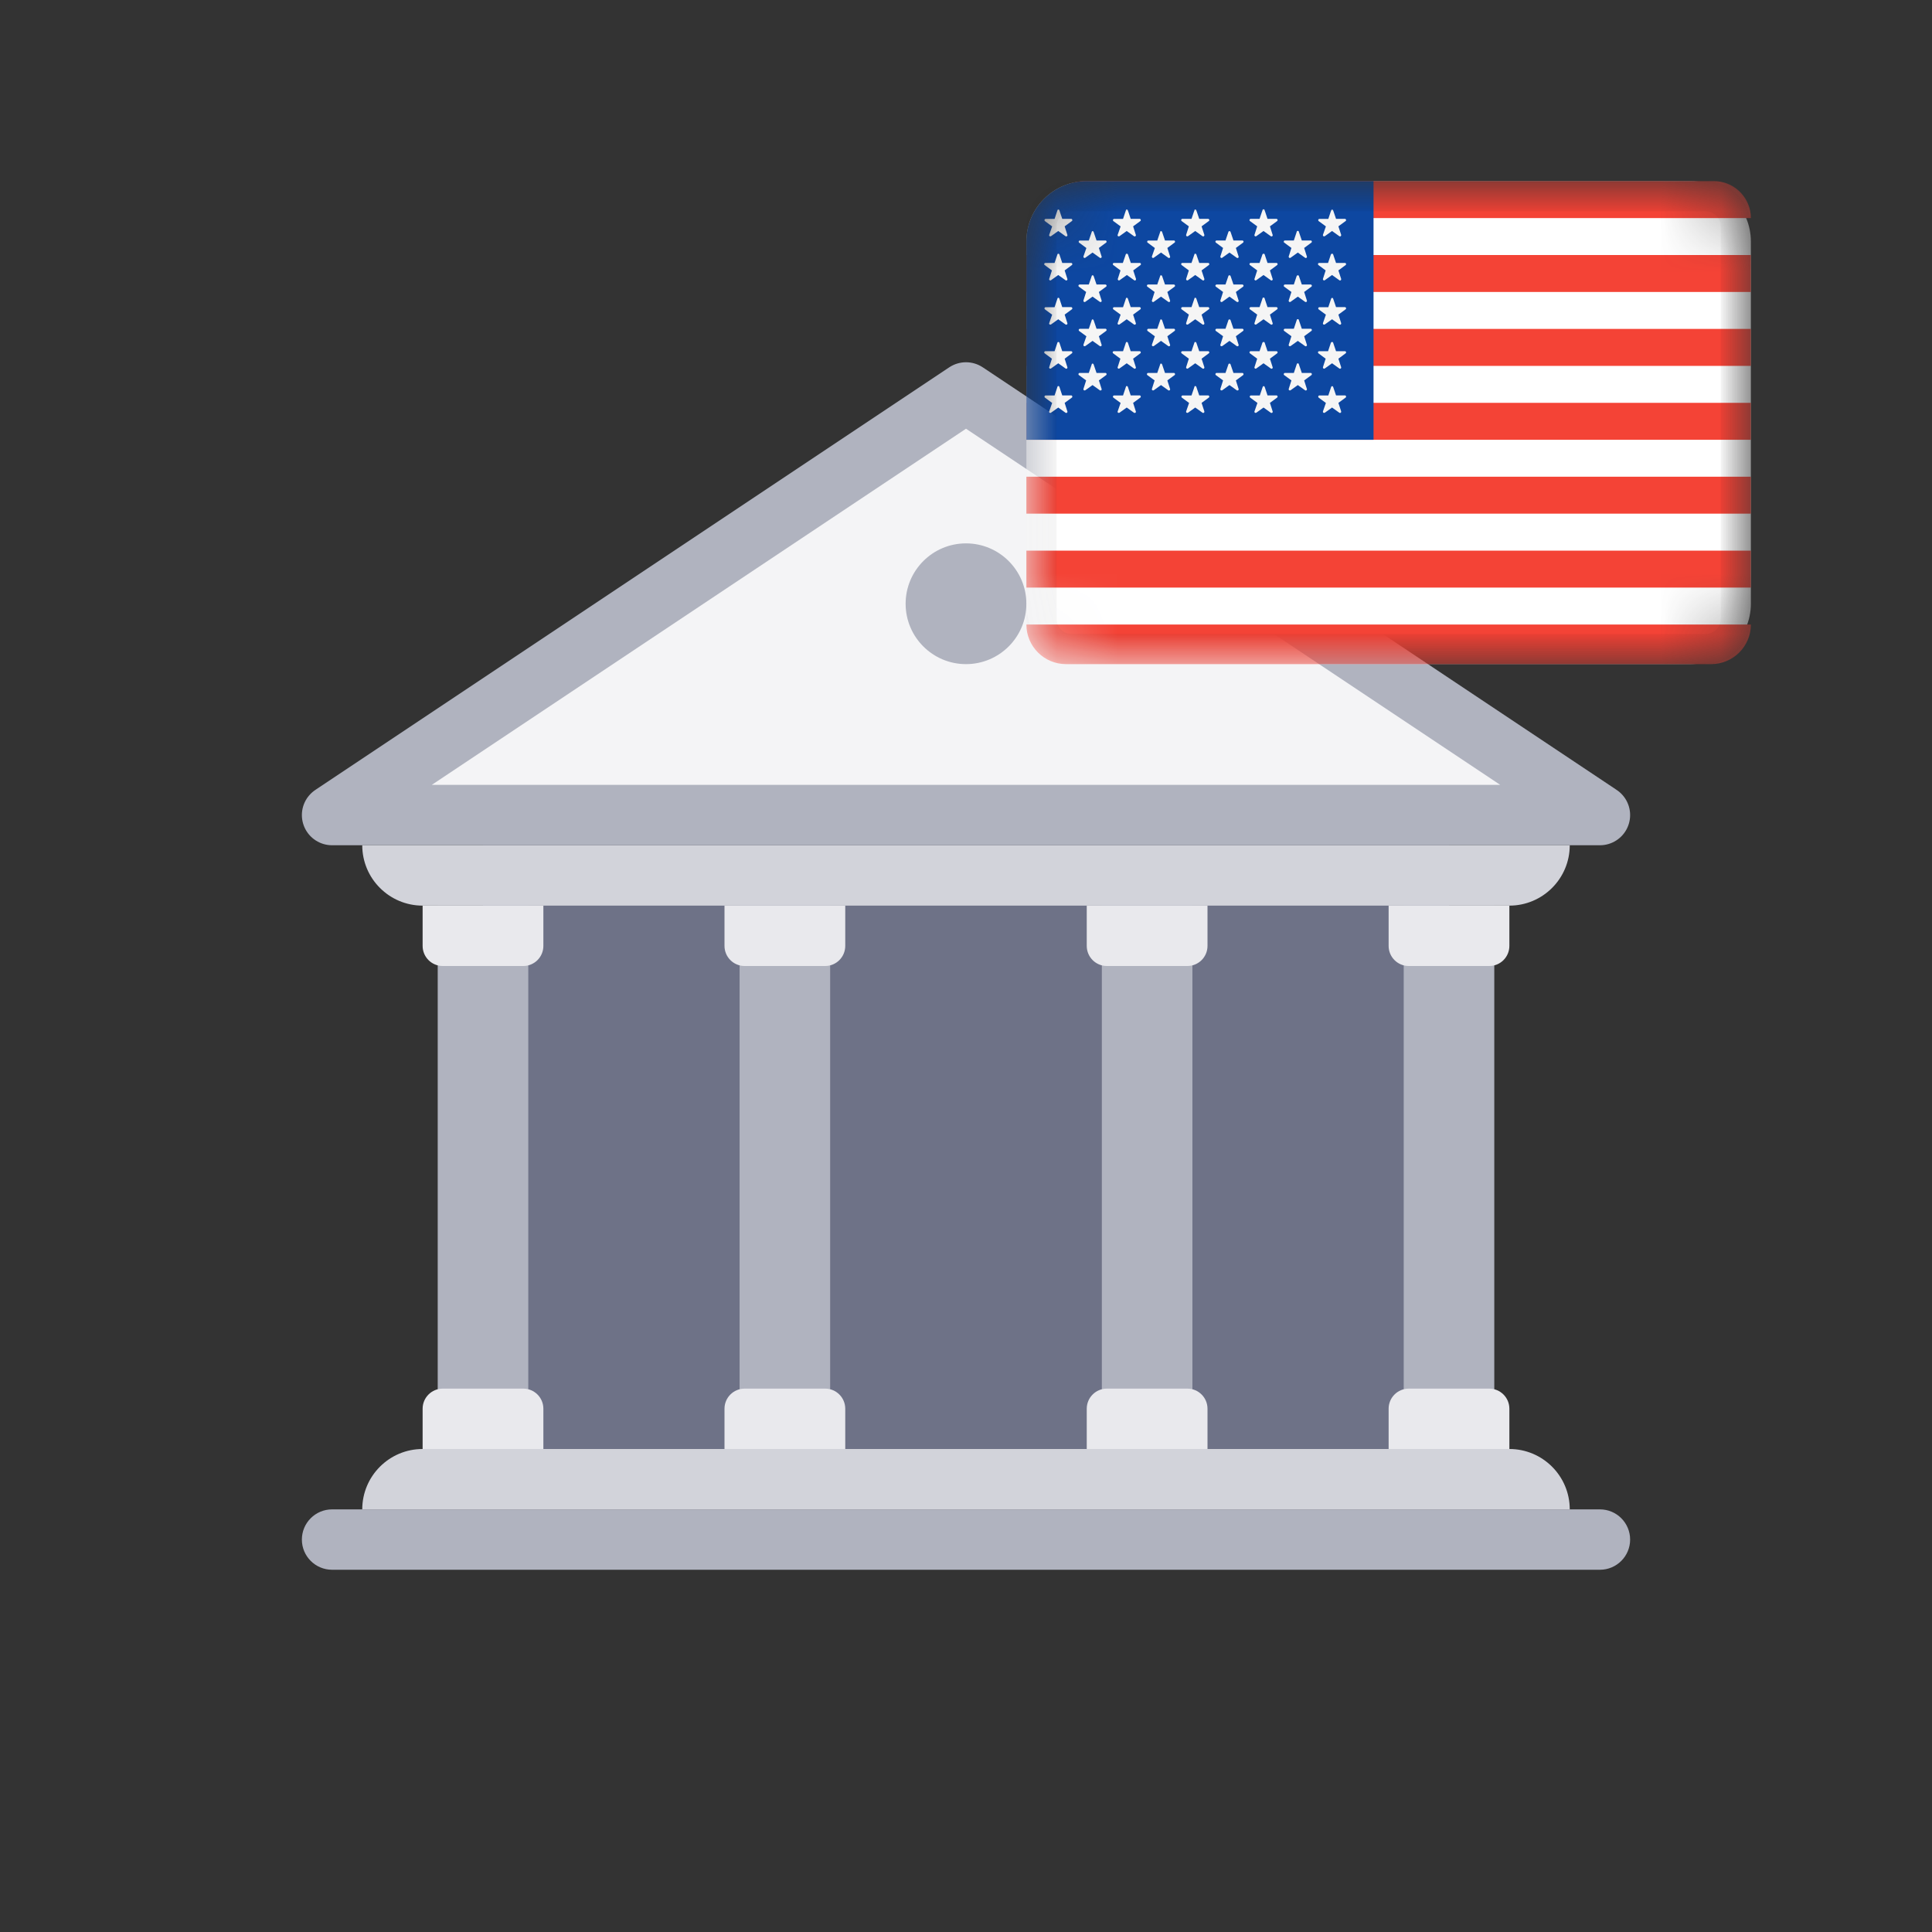 <svg width="32" height="32" viewBox="0 0 32 32" fill="none" xmlns="http://www.w3.org/2000/svg">
<rect x="0" y="0" width="32" height="32" fill="#333333" stroke="none"/>
<path d="M24 14H8V24H24V14Z" fill="#6E7287"/>
<path d="M26.5 25H5.5C5.224 25 5 25.224 5 25.5C5 25.776 5.224 26 5.5 26H26.5C26.776 26 27 25.776 27 25.5C27 25.224 26.776 25 26.5 25Z" fill="#B0B3BF"/>
<path fill-rule="evenodd" clip-rule="evenodd" d="M7 24H25C25.552 24 26 24.448 26 25H6C6 24.448 6.448 24 7 24Z" fill="#D2D3DA"/>
<path d="M8.75 15H7.25V24H8.75V15Z" fill="#B0B3BF"/>
<path fill-rule="evenodd" clip-rule="evenodd" d="M7.333 23H8.667C8.851 23 9 23.149 9 23.333V24H7V23.333C7 23.149 7.149 23 7.333 23Z" fill="#E9E9ED"/>
<path fill-rule="evenodd" clip-rule="evenodd" d="M7 15H9V15.667C9 15.851 8.851 16 8.667 16H7.333C7.149 16 7 15.851 7 15.667V15Z" fill="#E9E9ED"/>
<path d="M13.75 15H12.25V24H13.75V15Z" fill="#B0B3BF"/>
<path fill-rule="evenodd" clip-rule="evenodd" d="M12.333 23H13.667C13.851 23 14 23.149 14 23.333V24H12V23.333C12 23.149 12.149 23 12.333 23Z" fill="#E9E9ED"/>
<path fill-rule="evenodd" clip-rule="evenodd" d="M12 15H14V15.667C14 15.851 13.851 16 13.667 16H12.333C12.149 16 12 15.851 12 15.667V15Z" fill="#E9E9ED"/>
<path d="M19.75 15H18.25V24H19.75V15Z" fill="#B0B3BF"/>
<path fill-rule="evenodd" clip-rule="evenodd" d="M18.333 23H19.667C19.851 23 20 23.149 20 23.333V24H18V23.333C18 23.149 18.149 23 18.333 23Z" fill="#E9E9ED"/>
<path fill-rule="evenodd" clip-rule="evenodd" d="M18 15H20V15.667C20 15.851 19.851 16 19.667 16H18.333C18.149 16 18 15.851 18 15.667V15Z" fill="#E9E9ED"/>
<path d="M24.75 15H23.25V24H24.75V15Z" fill="#B0B3BF"/>
<path fill-rule="evenodd" clip-rule="evenodd" d="M23.333 23H24.667C24.851 23 25 23.149 25 23.333V24H23V23.333C23 23.149 23.149 23 23.333 23Z" fill="#E9E9ED"/>
<path fill-rule="evenodd" clip-rule="evenodd" d="M23 15H25V15.667C25 15.851 24.851 16 24.667 16H23.333C23.149 16 23 15.851 23 15.667V15Z" fill="#E9E9ED"/>
<path fill-rule="evenodd" clip-rule="evenodd" d="M6 14H26C26 14.552 25.552 15 25 15H7C6.448 15 6 14.552 6 14Z" fill="#D2D3DA"/>
<path fill-rule="evenodd" clip-rule="evenodd" d="M5.5 13.5H26.5L16 6.5L5.5 13.5Z" fill="#F4F4F6" stroke="#B0B3BF" stroke-linecap="round" stroke-linejoin="round"/>
<path d="M16 11C16.552 11 17 10.552 17 10C17 9.448 16.552 9 16 9C15.448 9 15 9.448 15 10C15 10.552 15.448 11 16 11Z" fill="#B0B3BF"/>
<mask id="mask0" mask-type="alpha" maskUnits="userSpaceOnUse" x="17" y="3" width="12" height="8">
<path d="M28 3H18C17.448 3 17 3.448 17 4V10C17 10.552 17.448 11 18 11H28C28.552 11 29 10.552 29 10V4C29 3.448 28.552 3 28 3Z" fill="white"/>
</mask>
<g mask="url(#mask0)">
<path d="M28 3H18C17.448 3 17 3.448 17 4V10C17 10.552 17.448 11 18 11H28C28.552 11 29 10.552 29 10V4C29 3.448 28.552 3 28 3Z" fill="white"/>
<path d="M29 10.344C29 10.706 28.706 11 28.344 11H17.656C17.294 11 17 10.706 17 10.344H29ZM29 9.12V9.732H17V9.12H29ZM29 7.896V8.508H17V7.896H29ZM29 6.672V7.284H17V6.672H29ZM29 5.448V6.06H17V5.448H29ZM29 4.224V4.836H17V4.224H29ZM28.388 3C28.705 3 28.965 3.241 28.997 3.549L29 3.612H17.344C17.344 3.274 17.618 3 17.956 3H28.388Z" fill="#F44336"/>
<path d="M18 3H22.75V7.284H17V4C17 3.448 17.448 3 18 3Z" fill="#0D47A1"/>
<path d="M17.547 6.408L17.594 6.549H17.742C17.75 6.549 17.758 6.555 17.76 6.563C17.763 6.571 17.761 6.58 17.754 6.585L17.634 6.673L17.679 6.814C17.682 6.822 17.679 6.831 17.672 6.836C17.665 6.841 17.655 6.841 17.648 6.836L17.528 6.75L17.408 6.836C17.401 6.84 17.392 6.84 17.385 6.836C17.378 6.831 17.375 6.822 17.378 6.814L17.427 6.674L17.307 6.586C17.3 6.58 17.298 6.572 17.3 6.564C17.303 6.556 17.31 6.55 17.319 6.55H17.467L17.514 6.409C17.517 6.389 17.541 6.389 17.547 6.408ZM22.064 6.396C22.072 6.395 22.079 6.401 22.081 6.408L22.129 6.549H22.276C22.285 6.549 22.292 6.555 22.295 6.563C22.297 6.571 22.295 6.58 22.288 6.585L22.168 6.673L22.214 6.814C22.216 6.822 22.213 6.831 22.206 6.836C22.199 6.841 22.19 6.841 22.183 6.836L22.063 6.75L21.943 6.836C21.936 6.84 21.927 6.84 21.92 6.836C21.913 6.831 21.91 6.822 21.912 6.814L21.961 6.674L21.841 6.586C21.835 6.58 21.832 6.572 21.835 6.564C21.837 6.556 21.845 6.55 21.853 6.55H22.001L22.048 6.409C22.05 6.401 22.057 6.396 22.064 6.396ZM20.93 6.396C20.938 6.395 20.945 6.401 20.947 6.408L20.994 6.549H21.142C21.15 6.549 21.158 6.555 21.16 6.563C21.163 6.571 21.16 6.58 21.154 6.585L21.034 6.673L21.079 6.814C21.082 6.822 21.079 6.831 21.072 6.836C21.065 6.841 21.055 6.841 21.048 6.836L20.928 6.75L20.808 6.836C20.802 6.84 20.792 6.84 20.785 6.836C20.779 6.831 20.775 6.822 20.778 6.814L20.827 6.674L20.707 6.586C20.7 6.58 20.698 6.572 20.7 6.564C20.703 6.556 20.71 6.55 20.719 6.55H20.866L20.914 6.409C20.916 6.401 20.922 6.396 20.93 6.396ZM18.681 6.408L18.728 6.549H18.876C18.884 6.549 18.892 6.555 18.894 6.563C18.897 6.571 18.895 6.58 18.888 6.585L18.768 6.673L18.813 6.814C18.816 6.822 18.813 6.831 18.806 6.836C18.799 6.841 18.789 6.841 18.782 6.836L18.662 6.75L18.542 6.836C18.535 6.84 18.526 6.84 18.519 6.836C18.512 6.831 18.509 6.822 18.512 6.814L18.561 6.674L18.441 6.586C18.434 6.58 18.432 6.572 18.434 6.564C18.437 6.556 18.444 6.55 18.453 6.55H18.601L18.648 6.409C18.649 6.389 18.675 6.389 18.681 6.408ZM19.815 6.408L19.863 6.549H20.01C20.019 6.549 20.026 6.555 20.029 6.563C20.032 6.571 20.029 6.58 20.022 6.585L19.902 6.673L19.948 6.814C19.95 6.822 19.947 6.831 19.94 6.836C19.933 6.841 19.924 6.841 19.917 6.836L19.797 6.75L19.677 6.836C19.67 6.84 19.661 6.84 19.654 6.836C19.647 6.831 19.644 6.822 19.646 6.814L19.695 6.674L19.575 6.586C19.569 6.58 19.566 6.572 19.569 6.564C19.571 6.556 19.579 6.55 19.587 6.55H19.735L19.783 6.409C19.783 6.389 19.81 6.389 19.815 6.408ZM18.114 6.036L18.162 6.177H18.309C18.318 6.177 18.325 6.183 18.328 6.191C18.33 6.199 18.328 6.208 18.321 6.213L18.201 6.301L18.246 6.442C18.249 6.45 18.246 6.459 18.239 6.464C18.232 6.469 18.222 6.469 18.216 6.464L18.096 6.378L17.976 6.464C17.969 6.468 17.959 6.468 17.953 6.464C17.946 6.459 17.943 6.45 17.945 6.442L17.99 6.301L17.87 6.213C17.863 6.208 17.861 6.199 17.863 6.191C17.866 6.183 17.874 6.177 17.882 6.177H18.034L18.082 6.036C18.084 6.017 18.108 6.017 18.114 6.036ZM21.505 6.02C21.511 6.024 21.514 6.03 21.514 6.036L21.562 6.177H21.709C21.718 6.177 21.725 6.183 21.728 6.191C21.73 6.199 21.728 6.208 21.721 6.213L21.601 6.301L21.646 6.442C21.649 6.45 21.646 6.459 21.639 6.464C21.632 6.469 21.622 6.469 21.616 6.464L21.496 6.378L21.376 6.464C21.369 6.468 21.36 6.468 21.353 6.464C21.346 6.459 21.343 6.45 21.345 6.442L21.39 6.301L21.27 6.213C21.263 6.208 21.261 6.199 21.264 6.191C21.266 6.183 21.274 6.177 21.282 6.177H21.43L21.477 6.036C21.477 6.03 21.481 6.024 21.486 6.02C21.492 6.017 21.499 6.017 21.505 6.02ZM20.382 6.036L20.43 6.177H20.578C20.586 6.177 20.593 6.183 20.596 6.191C20.599 6.199 20.596 6.208 20.59 6.213L20.47 6.301L20.515 6.442C20.518 6.45 20.515 6.459 20.508 6.464C20.5 6.469 20.491 6.469 20.484 6.464L20.364 6.378L20.244 6.464C20.237 6.468 20.228 6.468 20.221 6.464C20.214 6.459 20.211 6.45 20.213 6.442L20.258 6.301L20.138 6.213C20.132 6.208 20.129 6.199 20.132 6.191C20.135 6.183 20.142 6.177 20.15 6.177H20.298L20.346 6.036C20.35 6.017 20.377 6.017 20.382 6.036ZM19.248 6.036L19.296 6.177H19.443C19.452 6.177 19.459 6.183 19.462 6.191C19.464 6.199 19.462 6.208 19.455 6.213L19.335 6.301L19.38 6.442C19.383 6.45 19.38 6.459 19.373 6.464C19.366 6.469 19.356 6.469 19.35 6.464L19.23 6.378L19.11 6.464C19.103 6.468 19.093 6.468 19.087 6.464C19.08 6.459 19.077 6.45 19.079 6.442L19.124 6.301L19.004 6.213C18.997 6.208 18.995 6.199 18.997 6.191C19 6.183 19.008 6.177 19.016 6.177H19.168L19.216 6.036C19.216 6.017 19.242 6.017 19.248 6.036ZM18.681 5.676L18.728 5.817H18.876C18.884 5.817 18.892 5.822 18.894 5.83C18.897 5.838 18.895 5.847 18.888 5.852L18.768 5.941L18.813 6.082C18.816 6.09 18.813 6.099 18.806 6.104C18.799 6.109 18.789 6.109 18.782 6.103L18.662 6.017L18.542 6.103C18.535 6.108 18.526 6.108 18.519 6.103C18.512 6.098 18.509 6.09 18.512 6.082L18.557 5.941L18.437 5.852C18.43 5.847 18.428 5.838 18.43 5.83C18.433 5.822 18.44 5.817 18.449 5.817H18.601L18.648 5.676C18.649 5.66 18.675 5.66 18.681 5.676ZM22.081 5.676L22.129 5.817H22.276C22.285 5.817 22.292 5.822 22.295 5.83C22.297 5.838 22.295 5.847 22.288 5.852L22.168 5.941L22.214 6.082C22.216 6.09 22.213 6.099 22.206 6.104C22.199 6.109 22.19 6.109 22.183 6.103L22.063 6.017L21.943 6.103C21.936 6.108 21.927 6.108 21.92 6.103C21.913 6.098 21.91 6.09 21.912 6.082L21.957 5.941L21.837 5.852C21.831 5.847 21.828 5.838 21.831 5.83C21.833 5.822 21.841 5.817 21.849 5.817H21.997L22.044 5.676C22.052 5.66 22.078 5.66 22.081 5.676ZM17.547 5.676L17.594 5.817H17.742C17.75 5.817 17.758 5.822 17.76 5.83C17.763 5.838 17.761 5.847 17.754 5.852L17.634 5.941L17.679 6.082C17.682 6.09 17.679 6.099 17.672 6.104C17.665 6.109 17.655 6.109 17.648 6.103L17.528 6.017L17.408 6.103C17.401 6.108 17.392 6.108 17.385 6.103C17.378 6.098 17.375 6.09 17.378 6.082L17.423 5.941L17.303 5.852C17.296 5.847 17.294 5.838 17.296 5.83C17.299 5.822 17.306 5.817 17.315 5.817H17.467L17.514 5.676C17.517 5.66 17.541 5.66 17.547 5.676ZM20.947 5.676L20.994 5.817H21.142C21.15 5.817 21.158 5.822 21.16 5.83C21.163 5.838 21.16 5.847 21.154 5.852L21.034 5.941L21.079 6.082C21.082 6.09 21.079 6.099 21.072 6.104C21.065 6.109 21.055 6.109 21.048 6.103L20.928 6.017L20.808 6.103C20.802 6.108 20.792 6.108 20.785 6.103C20.779 6.098 20.775 6.09 20.778 6.082L20.823 5.941L20.703 5.852C20.696 5.847 20.694 5.838 20.696 5.83C20.699 5.822 20.706 5.817 20.715 5.817H20.862L20.91 5.676C20.917 5.66 20.944 5.66 20.947 5.676ZM19.815 5.676L19.863 5.817H20.01C20.019 5.817 20.026 5.822 20.029 5.83C20.032 5.838 20.029 5.847 20.022 5.852L19.902 5.941L19.948 6.082C19.95 6.09 19.947 6.099 19.94 6.104C19.933 6.109 19.924 6.109 19.917 6.103L19.797 6.017L19.677 6.103C19.67 6.108 19.661 6.108 19.654 6.103C19.647 6.098 19.644 6.09 19.646 6.082L19.691 5.941L19.571 5.852C19.565 5.847 19.562 5.838 19.565 5.83C19.567 5.822 19.575 5.817 19.583 5.817H19.735L19.783 5.676C19.783 5.66 19.81 5.66 19.815 5.676ZM18.114 5.304L18.162 5.445H18.309C18.318 5.445 18.325 5.451 18.328 5.459C18.33 5.467 18.328 5.476 18.321 5.481L18.201 5.569L18.246 5.71C18.249 5.718 18.246 5.727 18.239 5.732C18.232 5.737 18.222 5.737 18.216 5.732L18.096 5.646L17.976 5.732C17.969 5.736 17.959 5.736 17.953 5.732C17.946 5.727 17.943 5.718 17.945 5.71L17.994 5.57L17.874 5.482C17.867 5.476 17.865 5.468 17.867 5.46C17.87 5.452 17.878 5.446 17.886 5.446H18.034L18.082 5.305C18.084 5.285 18.108 5.285 18.114 5.304ZM21.496 5.286C21.506 5.286 21.514 5.294 21.514 5.304L21.562 5.445H21.709C21.718 5.445 21.725 5.451 21.728 5.459C21.73 5.467 21.728 5.476 21.721 5.481L21.601 5.569L21.646 5.71C21.649 5.718 21.646 5.727 21.639 5.732C21.632 5.737 21.622 5.737 21.616 5.732L21.496 5.646L21.376 5.732C21.369 5.736 21.36 5.736 21.353 5.732C21.346 5.727 21.343 5.718 21.345 5.71L21.39 5.569L21.27 5.481C21.263 5.476 21.261 5.467 21.264 5.459C21.266 5.451 21.274 5.445 21.282 5.445H21.43L21.477 5.304C21.477 5.294 21.485 5.286 21.496 5.286ZM20.382 5.304L20.43 5.445H20.578C20.586 5.445 20.593 5.451 20.596 5.459C20.599 5.467 20.596 5.476 20.59 5.481L20.47 5.569L20.515 5.71C20.518 5.718 20.515 5.727 20.508 5.732C20.5 5.737 20.491 5.737 20.484 5.732L20.364 5.646L20.244 5.732C20.237 5.736 20.228 5.736 20.221 5.732C20.214 5.727 20.211 5.718 20.213 5.71L20.258 5.569L20.138 5.481C20.132 5.476 20.129 5.467 20.132 5.459C20.135 5.451 20.142 5.445 20.15 5.445H20.298L20.346 5.304C20.35 5.285 20.377 5.285 20.382 5.304ZM19.248 5.304L19.296 5.445H19.443C19.452 5.445 19.459 5.451 19.462 5.459C19.464 5.467 19.462 5.476 19.455 5.481L19.335 5.569L19.38 5.71C19.383 5.718 19.38 5.727 19.373 5.732C19.366 5.737 19.356 5.737 19.35 5.732L19.23 5.646L19.11 5.732C19.103 5.736 19.093 5.736 19.087 5.732C19.08 5.727 19.077 5.718 19.079 5.71L19.128 5.57L19.008 5.482C19.001 5.476 18.999 5.468 19.002 5.46C19.004 5.452 19.012 5.446 19.02 5.446H19.168L19.216 5.305C19.216 5.285 19.242 5.285 19.248 5.304ZM18.681 4.946L18.728 5.087H18.876C18.884 5.087 18.892 5.093 18.894 5.101C18.897 5.109 18.895 5.118 18.888 5.123L18.768 5.211L18.813 5.352C18.816 5.36 18.813 5.369 18.806 5.374C18.799 5.379 18.789 5.379 18.782 5.374L18.662 5.288L18.542 5.374C18.535 5.378 18.526 5.378 18.519 5.374C18.512 5.369 18.509 5.36 18.512 5.352L18.561 5.212L18.441 5.124C18.434 5.118 18.432 5.11 18.434 5.102C18.437 5.094 18.444 5.088 18.453 5.088H18.601L18.648 4.947C18.649 4.927 18.675 4.927 18.681 4.946ZM22.064 4.934C22.072 4.933 22.079 4.939 22.081 4.946L22.129 5.087H22.276C22.285 5.087 22.292 5.093 22.295 5.101C22.297 5.109 22.295 5.118 22.288 5.123L22.168 5.211L22.214 5.352C22.216 5.36 22.213 5.369 22.206 5.374C22.199 5.379 22.19 5.379 22.183 5.374L22.063 5.288L21.943 5.374C21.936 5.378 21.927 5.378 21.92 5.374C21.913 5.369 21.91 5.36 21.912 5.352L21.961 5.212L21.841 5.124C21.835 5.118 21.832 5.11 21.835 5.102C21.837 5.094 21.845 5.088 21.853 5.088H22.001L22.048 4.947C22.05 4.939 22.057 4.934 22.064 4.934ZM20.928 4.928C20.939 4.928 20.947 4.936 20.947 4.946L20.994 5.087H21.142C21.15 5.087 21.158 5.093 21.16 5.101C21.163 5.109 21.16 5.118 21.154 5.123L21.034 5.211L21.079 5.352C21.082 5.36 21.079 5.369 21.072 5.374C21.065 5.379 21.055 5.379 21.048 5.374L20.928 5.288L20.808 5.374C20.802 5.378 20.792 5.378 20.785 5.374C20.779 5.369 20.775 5.36 20.778 5.352L20.823 5.211L20.703 5.123C20.696 5.118 20.694 5.109 20.696 5.101C20.699 5.093 20.706 5.087 20.715 5.087H20.862L20.91 4.946C20.91 4.936 20.918 4.928 20.928 4.928ZM17.547 4.946L17.594 5.087H17.742C17.75 5.087 17.758 5.093 17.76 5.101C17.763 5.109 17.761 5.118 17.754 5.123L17.634 5.211L17.679 5.352C17.682 5.36 17.679 5.369 17.672 5.374C17.665 5.379 17.655 5.379 17.648 5.374L17.528 5.288L17.408 5.374C17.401 5.378 17.392 5.378 17.385 5.374C17.378 5.369 17.375 5.36 17.378 5.352L17.427 5.212L17.307 5.124C17.3 5.118 17.298 5.11 17.3 5.102C17.303 5.094 17.31 5.088 17.319 5.088H17.467L17.514 4.947C17.517 4.927 17.541 4.927 17.547 4.946ZM19.815 4.946L19.863 5.087H20.01C20.019 5.087 20.026 5.093 20.029 5.101C20.032 5.109 20.029 5.118 20.022 5.123L19.902 5.211L19.948 5.352C19.95 5.36 19.947 5.369 19.94 5.374C19.933 5.379 19.924 5.379 19.917 5.374L19.797 5.288L19.677 5.374C19.67 5.378 19.661 5.378 19.654 5.374C19.647 5.369 19.644 5.36 19.646 5.352L19.691 5.211L19.571 5.123C19.565 5.118 19.562 5.109 19.565 5.101C19.567 5.093 19.575 5.087 19.583 5.087H19.735L19.783 4.946C19.783 4.927 19.81 4.927 19.815 4.946ZM18.114 4.572L18.162 4.712H18.309C18.318 4.713 18.325 4.718 18.328 4.726C18.33 4.734 18.328 4.743 18.321 4.748L18.201 4.836L18.246 4.977C18.249 4.985 18.246 4.995 18.239 5C18.232 5.005 18.222 5.004 18.216 4.999L18.096 4.913L17.976 4.999C17.969 5.004 17.959 5.004 17.953 4.999C17.946 4.994 17.943 4.985 17.945 4.977L17.99 4.836L17.87 4.748C17.863 4.743 17.861 4.734 17.863 4.726C17.866 4.718 17.874 4.713 17.882 4.712H18.034L18.082 4.572C18.084 4.555 18.108 4.555 18.114 4.572ZM20.382 4.572L20.43 4.712H20.578C20.586 4.713 20.593 4.718 20.596 4.726C20.599 4.734 20.596 4.743 20.59 4.748L20.47 4.836L20.515 4.977C20.518 4.985 20.515 4.995 20.508 5C20.5 5.005 20.491 5.004 20.484 4.999L20.364 4.913L20.244 4.999C20.237 5.004 20.228 5.004 20.221 4.999C20.214 4.994 20.211 4.985 20.213 4.977L20.258 4.836L20.138 4.748C20.132 4.743 20.129 4.734 20.132 4.726C20.135 4.718 20.142 4.713 20.15 4.712H20.298L20.346 4.572C20.35 4.555 20.377 4.555 20.382 4.572ZM19.248 4.572L19.296 4.712H19.443C19.452 4.713 19.459 4.718 19.462 4.726C19.464 4.734 19.462 4.743 19.455 4.748L19.335 4.836L19.38 4.977C19.383 4.985 19.38 4.995 19.373 5C19.366 5.005 19.356 5.004 19.35 4.999L19.23 4.913L19.11 4.999C19.103 5.004 19.093 5.004 19.087 4.999C19.08 4.994 19.077 4.985 19.079 4.977L19.124 4.836L19.004 4.748C18.997 4.743 18.995 4.734 18.997 4.726C19 4.718 19.008 4.713 19.016 4.712H19.168L19.216 4.572C19.216 4.555 19.242 4.555 19.248 4.572ZM21.514 4.572L21.562 4.712H21.709C21.718 4.713 21.725 4.718 21.728 4.726C21.73 4.734 21.728 4.743 21.721 4.748L21.601 4.836L21.646 4.977C21.649 4.985 21.646 4.995 21.639 5C21.632 5.005 21.622 5.004 21.616 4.999L21.496 4.913L21.376 4.999C21.369 5.004 21.36 5.004 21.353 4.999C21.346 4.994 21.343 4.985 21.345 4.977L21.39 4.836L21.27 4.748C21.263 4.743 21.261 4.734 21.264 4.726C21.266 4.718 21.274 4.713 21.282 4.712H21.43L21.477 4.572C21.484 4.555 21.511 4.555 21.514 4.572ZM19.815 4.214L19.863 4.355H20.01C20.019 4.355 20.026 4.36 20.029 4.368C20.032 4.376 20.029 4.385 20.022 4.39L19.902 4.479L19.948 4.62C19.95 4.628 19.947 4.637 19.94 4.642C19.933 4.647 19.924 4.647 19.917 4.641L19.797 4.555L19.677 4.641C19.67 4.646 19.661 4.646 19.654 4.641C19.647 4.636 19.644 4.628 19.646 4.62L19.691 4.479L19.571 4.39C19.565 4.385 19.562 4.376 19.565 4.368C19.567 4.36 19.575 4.355 19.583 4.355H19.735L19.783 4.214C19.783 4.198 19.81 4.198 19.815 4.214ZM17.547 4.214L17.594 4.355H17.742C17.75 4.355 17.758 4.36 17.76 4.368C17.763 4.376 17.761 4.385 17.754 4.39L17.634 4.479L17.679 4.62C17.682 4.628 17.679 4.637 17.672 4.642C17.665 4.647 17.655 4.647 17.648 4.641L17.528 4.555L17.408 4.641C17.401 4.646 17.392 4.646 17.385 4.641C17.378 4.636 17.375 4.628 17.378 4.62L17.423 4.479L17.303 4.39C17.296 4.385 17.294 4.376 17.296 4.368C17.299 4.36 17.306 4.355 17.315 4.355H17.467L17.514 4.214C17.517 4.198 17.541 4.198 17.547 4.214ZM18.682 4.214L18.73 4.355H18.878C18.887 4.355 18.894 4.36 18.897 4.368C18.899 4.376 18.897 4.385 18.89 4.39L18.77 4.479L18.816 4.62C18.818 4.628 18.815 4.637 18.808 4.642C18.801 4.647 18.792 4.647 18.785 4.641L18.665 4.555L18.545 4.641C18.538 4.646 18.529 4.646 18.522 4.641C18.515 4.636 18.512 4.628 18.514 4.62L18.559 4.479L18.439 4.39C18.433 4.385 18.43 4.376 18.433 4.368C18.435 4.36 18.443 4.355 18.451 4.355H18.598L18.646 4.214C18.649 4.198 18.675 4.198 18.682 4.214ZM20.947 4.214L20.994 4.355H21.142C21.15 4.355 21.158 4.36 21.16 4.368C21.163 4.376 21.16 4.385 21.154 4.39L21.034 4.479L21.079 4.62C21.082 4.628 21.079 4.637 21.072 4.642C21.065 4.647 21.055 4.647 21.048 4.641L20.928 4.555L20.808 4.641C20.802 4.646 20.792 4.646 20.785 4.641C20.779 4.636 20.775 4.628 20.778 4.62L20.823 4.479L20.703 4.39C20.696 4.385 20.694 4.376 20.696 4.368C20.699 4.36 20.706 4.355 20.715 4.355H20.862L20.91 4.214C20.917 4.198 20.944 4.198 20.947 4.214ZM22.081 4.214L22.129 4.355H22.276C22.285 4.355 22.292 4.36 22.295 4.368C22.297 4.376 22.295 4.385 22.288 4.39L22.168 4.479L22.214 4.62C22.216 4.628 22.213 4.637 22.206 4.642C22.199 4.647 22.19 4.647 22.183 4.641L22.063 4.555L21.943 4.641C21.936 4.646 21.927 4.646 21.92 4.641C21.913 4.636 21.91 4.628 21.912 4.62L21.957 4.479L21.837 4.39C21.831 4.385 21.828 4.376 21.831 4.368C21.833 4.36 21.841 4.355 21.849 4.355H21.997L22.044 4.214C22.052 4.198 22.078 4.198 22.081 4.214ZM20.382 3.842L20.43 3.983H20.578C20.586 3.983 20.593 3.988 20.596 3.996C20.599 4.004 20.596 4.013 20.59 4.018L20.47 4.107L20.515 4.248C20.518 4.256 20.515 4.265 20.508 4.27C20.5 4.275 20.491 4.275 20.484 4.269L20.364 4.183L20.244 4.269C20.237 4.274 20.228 4.274 20.221 4.269C20.214 4.264 20.211 4.256 20.213 4.248L20.258 4.107L20.138 4.018C20.132 4.013 20.129 4.004 20.132 3.996C20.135 3.988 20.142 3.983 20.15 3.983H20.298L20.346 3.842C20.35 3.823 20.377 3.823 20.382 3.842ZM19.248 3.842L19.296 3.983H19.443C19.452 3.983 19.459 3.988 19.462 3.996C19.464 4.004 19.462 4.013 19.455 4.018L19.335 4.107L19.38 4.248C19.383 4.256 19.38 4.265 19.373 4.27C19.366 4.275 19.356 4.275 19.35 4.269L19.23 4.183L19.11 4.269C19.103 4.274 19.093 4.274 19.087 4.269C19.08 4.264 19.077 4.256 19.079 4.248L19.128 4.108L19.008 4.019C19.001 4.014 18.999 4.005 19.002 3.997C19.004 3.989 19.012 3.984 19.02 3.984H19.168L19.216 3.843C19.216 3.823 19.242 3.823 19.248 3.842ZM18.114 3.842L18.162 3.983H18.309C18.318 3.983 18.325 3.988 18.328 3.996C18.33 4.004 18.328 4.013 18.321 4.018L18.201 4.107L18.246 4.248C18.249 4.256 18.246 4.265 18.239 4.27C18.232 4.275 18.222 4.275 18.216 4.269L18.096 4.183L17.976 4.269C17.969 4.274 17.959 4.274 17.953 4.269C17.946 4.264 17.943 4.256 17.945 4.248L17.994 4.108L17.874 4.019C17.867 4.014 17.865 4.005 17.867 3.997C17.87 3.989 17.878 3.984 17.886 3.984H18.034L18.082 3.843C18.084 3.823 18.108 3.823 18.114 3.842ZM21.505 3.826C21.511 3.829 21.514 3.835 21.514 3.842L21.562 3.983H21.709C21.718 3.983 21.725 3.988 21.728 3.996C21.73 4.004 21.728 4.013 21.721 4.018L21.601 4.107L21.646 4.248C21.649 4.256 21.646 4.265 21.639 4.27C21.632 4.275 21.622 4.275 21.616 4.269L21.496 4.183L21.376 4.269C21.369 4.274 21.36 4.274 21.353 4.269C21.346 4.264 21.343 4.256 21.345 4.248L21.39 4.107L21.27 4.018C21.263 4.013 21.261 4.004 21.264 3.996C21.266 3.988 21.274 3.983 21.282 3.983H21.43L21.477 3.842C21.477 3.835 21.481 3.829 21.486 3.826C21.492 3.823 21.499 3.823 21.505 3.826ZM17.547 3.484L17.594 3.625H17.742C17.75 3.625 17.758 3.631 17.76 3.639C17.763 3.647 17.761 3.656 17.754 3.661L17.634 3.749L17.679 3.89C17.682 3.898 17.679 3.907 17.672 3.912C17.665 3.917 17.655 3.917 17.648 3.912L17.528 3.826L17.408 3.912C17.401 3.916 17.392 3.916 17.385 3.912C17.378 3.907 17.375 3.898 17.378 3.89L17.427 3.75L17.307 3.662C17.3 3.656 17.298 3.648 17.3 3.64C17.303 3.632 17.31 3.626 17.319 3.626H17.467L17.514 3.485C17.517 3.465 17.541 3.465 17.547 3.484ZM18.681 3.484L18.728 3.625H18.876C18.884 3.625 18.892 3.631 18.894 3.639C18.897 3.647 18.895 3.656 18.888 3.661L18.768 3.749L18.813 3.89C18.816 3.898 18.813 3.907 18.806 3.912C18.799 3.917 18.789 3.917 18.782 3.912L18.662 3.826L18.542 3.912C18.535 3.916 18.526 3.916 18.519 3.912C18.512 3.907 18.509 3.898 18.512 3.89L18.561 3.75L18.441 3.662C18.434 3.656 18.432 3.648 18.434 3.64C18.437 3.632 18.444 3.626 18.453 3.626H18.601L18.648 3.485C18.649 3.465 18.675 3.465 18.681 3.484ZM19.815 3.484L19.863 3.625H20.01C20.019 3.625 20.026 3.631 20.029 3.639C20.032 3.647 20.029 3.656 20.022 3.661L19.902 3.749L19.948 3.89C19.95 3.898 19.947 3.907 19.94 3.912C19.933 3.917 19.924 3.917 19.917 3.912L19.797 3.826L19.677 3.912C19.67 3.916 19.661 3.916 19.654 3.912C19.647 3.907 19.644 3.898 19.646 3.89L19.691 3.749L19.571 3.661C19.565 3.656 19.562 3.647 19.565 3.639C19.567 3.631 19.575 3.625 19.583 3.625H19.735L19.783 3.484C19.783 3.465 19.81 3.465 19.815 3.484ZM20.938 3.468C20.943 3.472 20.947 3.478 20.947 3.484L20.994 3.625H21.142C21.15 3.625 21.158 3.631 21.16 3.639C21.163 3.647 21.16 3.656 21.154 3.661L21.034 3.749L21.079 3.89C21.082 3.898 21.079 3.907 21.072 3.912C21.065 3.917 21.055 3.917 21.048 3.912L20.928 3.826L20.808 3.912C20.802 3.916 20.792 3.916 20.785 3.912C20.779 3.907 20.775 3.898 20.778 3.89L20.823 3.749L20.703 3.661C20.696 3.656 20.694 3.647 20.696 3.639C20.699 3.631 20.706 3.625 20.715 3.625H20.862L20.91 3.484C20.91 3.478 20.913 3.472 20.919 3.468C20.925 3.465 20.932 3.465 20.938 3.468ZM22.064 3.472C22.072 3.471 22.079 3.477 22.081 3.484L22.129 3.625H22.276C22.285 3.625 22.292 3.631 22.295 3.639C22.297 3.647 22.295 3.656 22.288 3.661L22.168 3.749L22.214 3.89C22.216 3.898 22.213 3.907 22.206 3.912C22.199 3.917 22.19 3.917 22.183 3.912L22.063 3.826L21.943 3.912C21.936 3.916 21.927 3.916 21.92 3.912C21.913 3.907 21.91 3.898 21.912 3.89L21.961 3.75L21.841 3.662C21.835 3.656 21.832 3.648 21.835 3.64C21.837 3.632 21.845 3.626 21.853 3.626H22.001L22.048 3.485C22.05 3.477 22.057 3.472 22.064 3.472Z" fill="#F5F5F5"/>
<path d="M28.25 3.25H17.75C17.474 3.25 17.25 3.474 17.25 3.75V10.25C17.25 10.526 17.474 10.75 17.75 10.75H28.25C28.526 10.75 28.75 10.526 28.75 10.25V3.75C28.75 3.474 28.526 3.25 28.25 3.25Z" stroke="black" stroke-opacity="0.04" stroke-width="0.5"/>
</g>
</svg>
